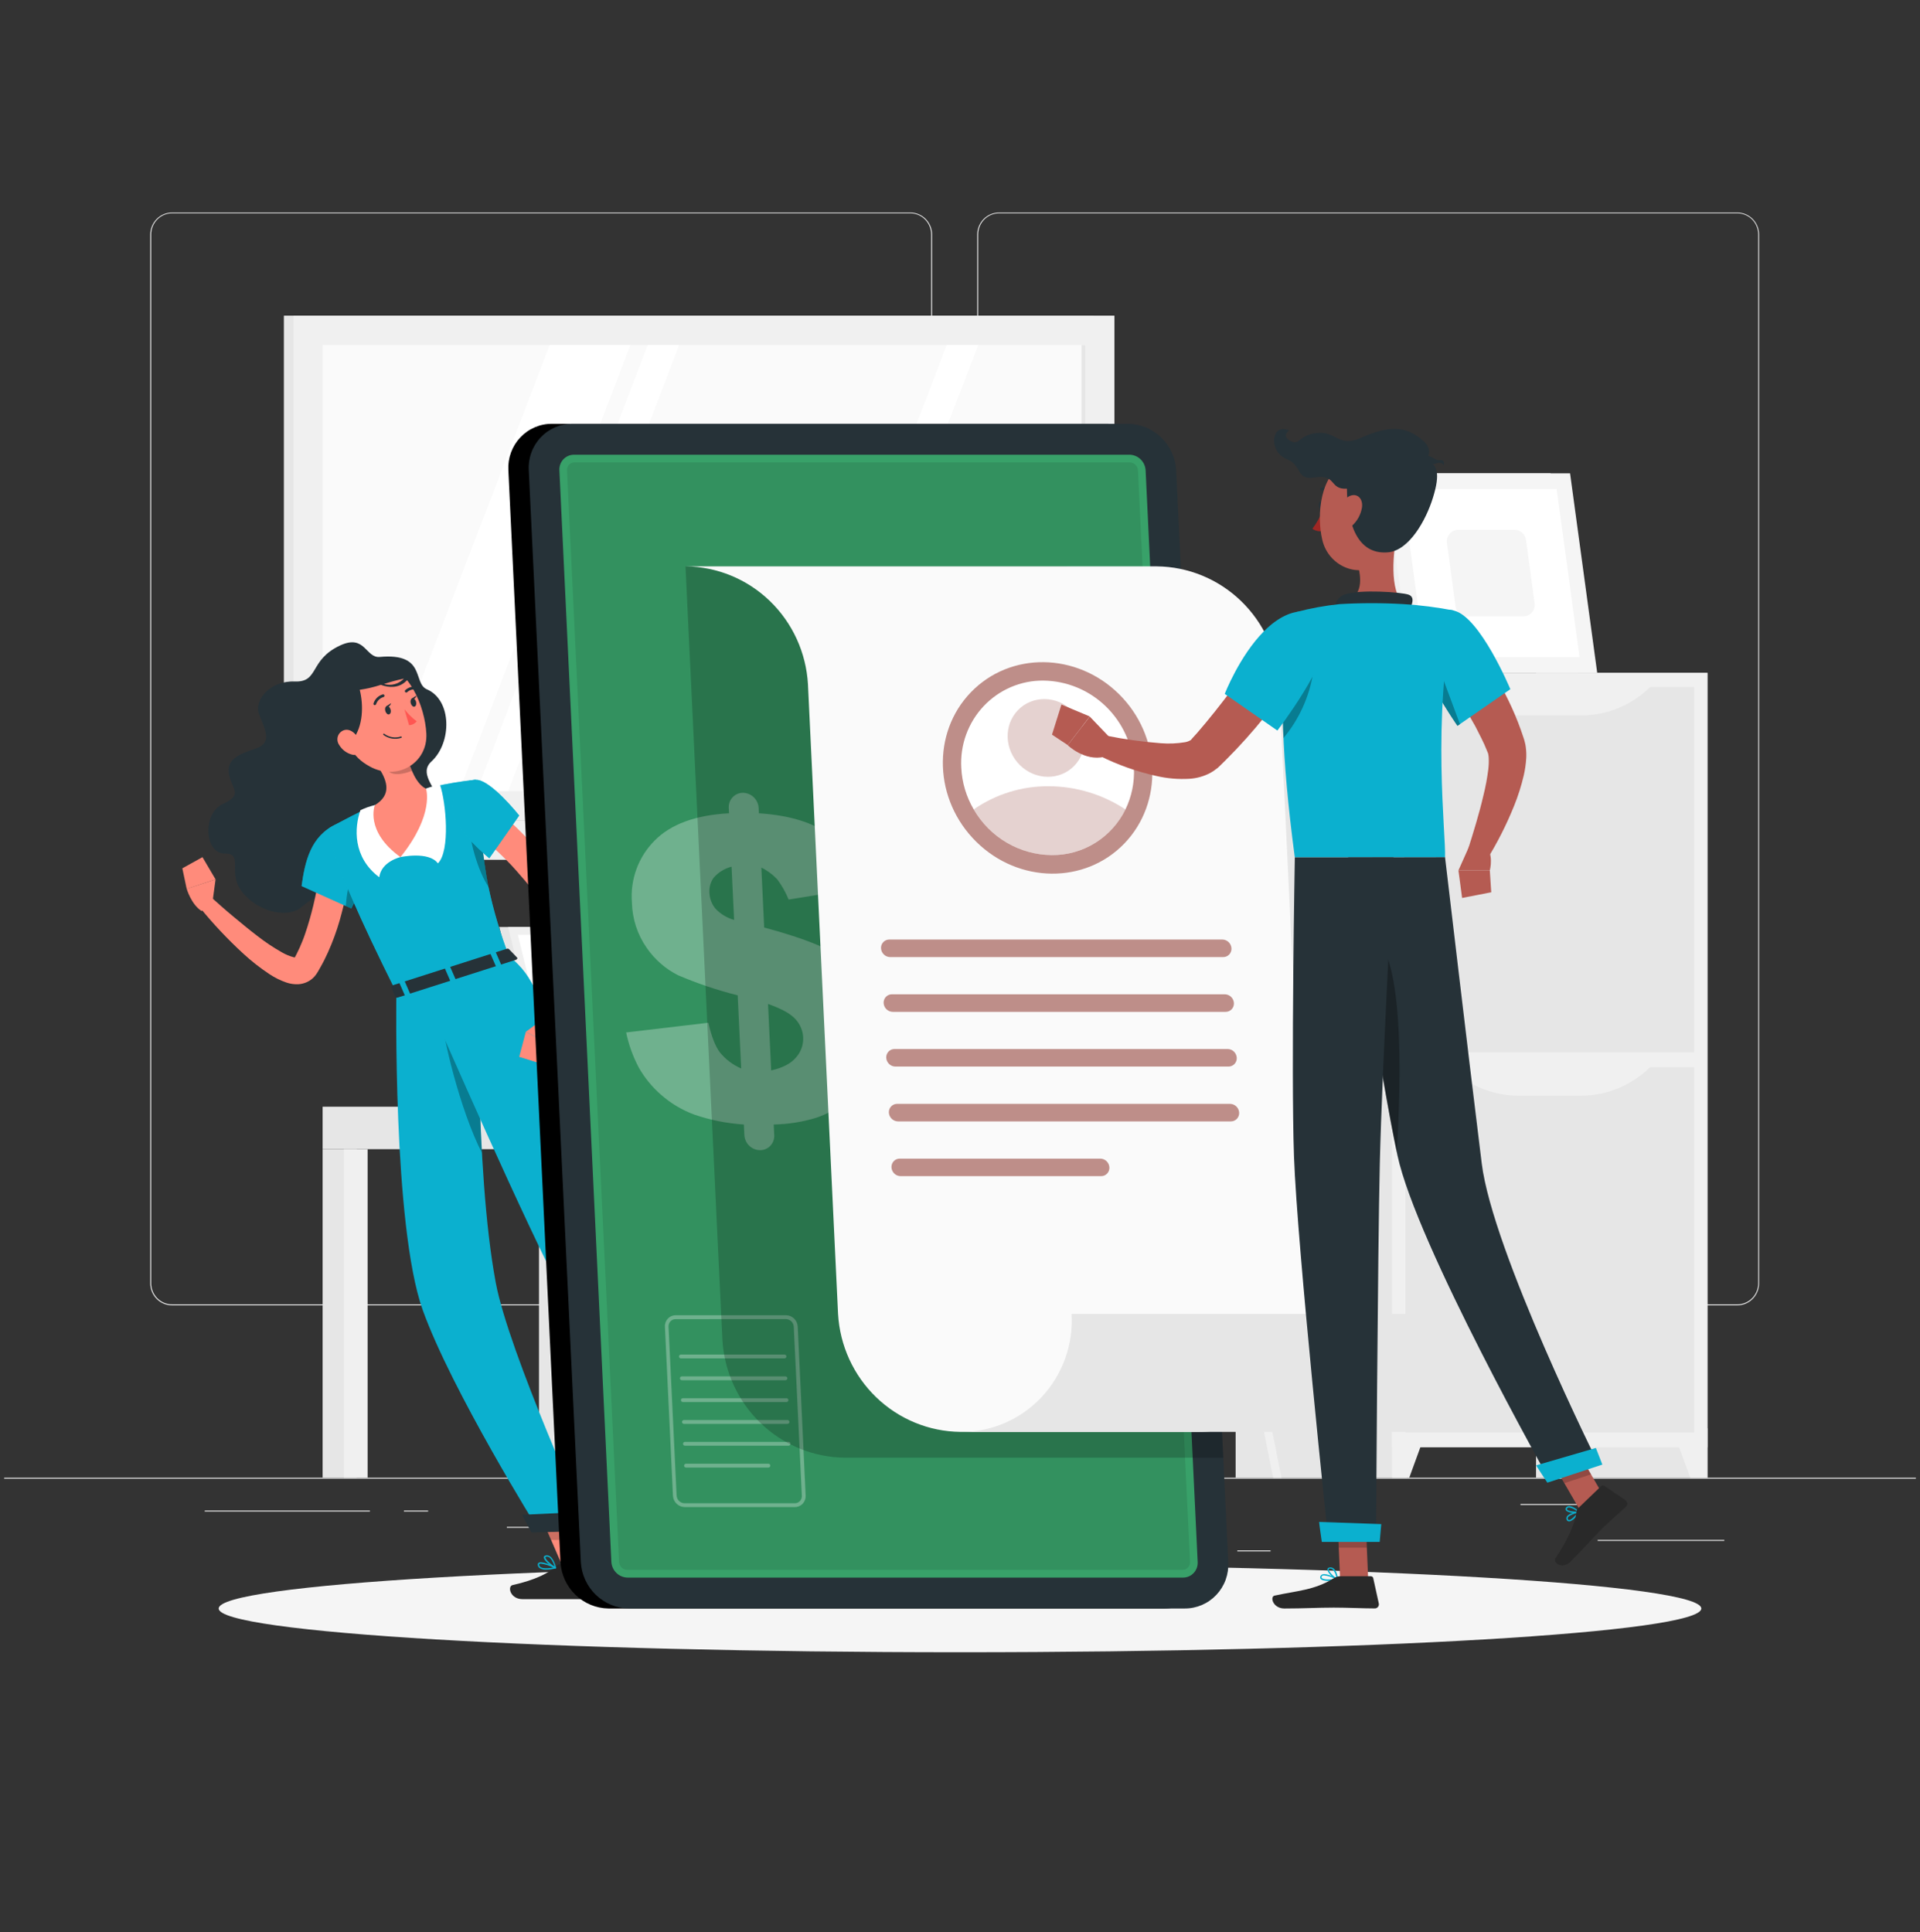 <svg width="308" height="310" viewBox="0 0 308 310" fill="none" xmlns="http://www.w3.org/2000/svg">
<rect x="0" y="0" width="308" height="310" fill="#333333" stroke="none"/>
<g clip-path="url(#clip0_1509_5462)">
<path d="M307.335 237.088H0.668V237.243H307.335V237.088Z" fill="#EBEBEB"/>
<path d="M276.607 247.063H256.293V247.218H276.607V247.063Z" fill="#EBEBEB"/>
<path d="M203.818 248.75H198.488V248.905H203.818V248.75Z" fill="#EBEBEB"/>
<path d="M255.68 241.31H243.91V241.465H255.68V241.31Z" fill="#EBEBEB"/>
<path d="M59.334 242.352H32.844V242.507H59.334V242.352Z" fill="#EBEBEB"/>
<path d="M68.679 242.352H64.797V242.507H68.679V242.352Z" fill="#EBEBEB"/>
<path d="M138.762 244.968H81.305V245.123H138.762V244.968Z" fill="#EBEBEB"/>
<path d="M146.026 209.436H27.598C26.67 209.434 25.781 209.06 25.125 208.397C24.47 207.733 24.102 206.833 24.102 205.895V37.609C24.11 36.676 24.481 35.785 25.136 35.128C25.791 34.471 26.675 34.101 27.598 34.1H146.026C146.955 34.1 147.846 34.473 148.503 35.136C149.159 35.8 149.528 36.701 149.528 37.64V205.895C149.528 206.834 149.159 207.735 148.503 208.399C147.846 209.063 146.955 209.436 146.026 209.436ZM27.598 34.224C26.71 34.225 25.86 34.583 25.234 35.217C24.607 35.852 24.255 36.712 24.255 37.609V205.895C24.255 206.792 24.607 207.652 25.234 208.287C25.86 208.922 26.71 209.279 27.598 209.281H146.026C146.914 209.279 147.765 208.922 148.392 208.287C149.02 207.653 149.373 206.793 149.375 205.895V37.609C149.373 36.712 149.02 35.851 148.392 35.217C147.765 34.582 146.914 34.225 146.026 34.224H27.598Z" fill="#EBEBEB"/>
<path d="M278.699 209.436H160.264C159.336 209.434 158.446 209.06 157.789 208.397C157.133 207.733 156.763 206.834 156.762 205.895V37.609C156.771 36.676 157.144 35.784 157.8 35.127C158.456 34.47 159.341 34.101 160.264 34.1H278.699C279.62 34.103 280.503 34.473 281.156 35.13C281.809 35.787 282.18 36.677 282.188 37.609V205.895C282.188 206.832 281.821 207.731 281.167 208.394C280.513 209.058 279.625 209.432 278.699 209.436ZM160.264 34.224C159.376 34.225 158.525 34.582 157.898 35.217C157.27 35.851 156.917 36.712 156.915 37.609V205.895C156.917 206.793 157.27 207.653 157.898 208.287C158.525 208.922 159.376 209.279 160.264 209.281H278.699C279.586 209.279 280.437 208.922 281.065 208.287C281.692 207.653 282.046 206.793 282.047 205.895V37.609C282.046 36.712 281.692 35.851 281.065 35.217C280.437 34.582 279.586 34.225 278.699 34.224H160.264Z" fill="#EBEBEB"/>
<path d="M229.539 80.606H220.848V107.954H229.539V80.606Z" fill="#E6E6E6"/>
<path d="M253.096 107.954H224.257L219.902 75.943H248.741L253.096 107.954Z" fill="#F0F0F0"/>
<path d="M256.22 107.954H226.437L222.082 75.943H251.865L256.22 107.954Z" fill="#F5F5F5"/>
<path d="M228.59 105.431L224.922 78.467H249.713L253.387 105.431H228.59Z" fill="white"/>
<path d="M233.488 97.266L232.108 87.147C232.067 86.88 232.084 86.607 232.158 86.348C232.232 86.088 232.361 85.848 232.536 85.644C232.711 85.439 232.928 85.276 233.172 85.165C233.416 85.055 233.68 84.999 233.948 85.002H242.958C243.409 84.999 243.845 85.163 244.185 85.463C244.524 85.764 244.742 86.18 244.798 86.633L246.171 96.757C246.211 97.024 246.194 97.296 246.119 97.555C246.045 97.814 245.916 98.053 245.741 98.257C245.566 98.46 245.349 98.623 245.106 98.733C244.862 98.844 244.598 98.899 244.331 98.896H235.334C234.882 98.901 234.444 98.738 234.103 98.437C233.762 98.136 233.543 97.719 233.488 97.266Z" fill="#F5F5F5"/>
<path d="M175.437 50.642H45.539V131.645H175.437V50.642Z" fill="#E6E6E6"/>
<path d="M178.774 50.642H47.098V131.645H178.774V50.642Z" fill="#F0F0F0"/>
<path d="M175.437 131.65H45.539V137.919H175.437V131.65Z" fill="#E6E6E6"/>
<path d="M184.329 131.65H52.652V137.919H184.329V131.65Z" fill="#F0F0F0"/>
<path d="M174.102 126.926V55.365L51.772 55.365V126.926L174.102 126.926Z" fill="#FAFAFA"/>
<path d="M60.75 126.926L88.172 55.365H101.113L73.691 126.926H60.75Z" fill="white"/>
<path d="M76.477 126.926L103.899 55.365H108.94L81.518 126.926H76.477Z" fill="white"/>
<path d="M124.449 126.926L151.871 55.365H156.913L129.497 126.926H124.449Z" fill="white"/>
<path d="M174.094 126.926V55.365H173.499V126.926H174.094Z" fill="#E6E6E6"/>
<path d="M273.908 107.954H246.406V237.088H273.908V107.954Z" fill="#E6E6E6"/>
<path d="M271.143 237.087H273.909V229.133H268.242L271.143 237.087Z" fill="#F0F0F0"/>
<path d="M225.717 107.954H198.215V237.088H225.717V107.954Z" fill="#E6E6E6"/>
<path d="M273.907 107.954H223.301V232.208H273.907V107.954Z" fill="#F0F0F0"/>
<path d="M226.067 237.087H223.301V229.133H228.968L226.067 237.087Z" fill="#F0F0F0"/>
<path d="M271.762 110.229H225.449V168.844H271.762V110.229Z" fill="#E6E6E6"/>
<path d="M253.621 114.793H243.593C241.437 114.793 239.303 114.348 237.323 113.487C235.343 112.626 233.557 111.365 232.074 109.783H265.139C263.657 111.366 261.871 112.627 259.891 113.489C257.91 114.35 255.777 114.794 253.621 114.793Z" fill="#F0F0F0"/>
<path d="M271.762 171.219H225.449V229.834H271.762V171.219Z" fill="#E6E6E6"/>
<path d="M253.621 175.782H243.593C241.437 175.782 239.303 175.338 237.323 174.476C235.343 173.615 233.557 172.355 232.074 170.772H265.139C263.657 172.356 261.871 173.616 259.891 174.478C257.91 175.339 255.777 175.783 253.621 175.782Z" fill="#F0F0F0"/>
<path d="M80.094 148.731H125.861L132.497 176.055H86.724L80.094 148.731Z" fill="#E6E6E6"/>
<path d="M86.727 176.055L86.917 177.561H132.684L132.5 176.055H86.727Z" fill="#E6E6E6"/>
<path d="M81.504 148.731H127.271L133.907 176.055H88.134L81.504 148.731Z" fill="#F0F0F0"/>
<path d="M89.103 174.802L83.074 149.978H126.302L132.331 174.802H89.103Z" fill="white"/>
<path d="M100.066 176.055L100.25 177.561H150.648L150.464 176.055H100.066Z" fill="#F0F0F0"/>
<path d="M162.147 177.562H156.664V237.082H162.147V177.562Z" fill="#E6E6E6"/>
<path d="M163.883 177.562H160.074V237.082H163.883V177.562Z" fill="#F0F0F0"/>
<path d="M94.404 184.375H165.066V177.561H94.404V184.375Z" fill="#F0F0F0"/>
<path d="M91.944 184.375H86.461V237.081H91.944V184.375Z" fill="#E6E6E6"/>
<path d="M93.672 184.375H89.863V237.081H93.672V184.375Z" fill="#F0F0F0"/>
<path d="M57.237 184.375H51.754V237.081H57.237V184.375Z" fill="#E6E6E6"/>
<path d="M58.973 184.375H55.164V237.081H58.973V184.375Z" fill="#F0F0F0"/>
<path d="M127.444 184.375H121.961V237.081H127.444V184.375Z" fill="#E6E6E6"/>
<path d="M129.172 184.375H125.363V237.081H129.172V184.375Z" fill="#F0F0F0"/>
<path d="M94.399 177.562H51.754V184.375H94.399V177.562Z" fill="#E6E6E6"/>
<path d="M179.971 237.088H178.64L174.856 218.091L174.187 214.762L169.992 194.06H154.045L145.416 237.088H144.066L152.874 193.266C152.902 193.121 152.978 192.99 153.089 192.894C153.201 192.798 153.341 192.744 153.487 192.739H170.562C170.71 192.738 170.854 192.79 170.967 192.887C171.079 192.984 171.154 193.118 171.176 193.266L174.856 211.445L175.469 214.768L179.971 237.088Z" fill="#F0F0F0"/>
<path d="M205.577 237.088H204.24L195.592 194.06H179.645L175.468 214.768L174.855 218.091L171.034 237.088H169.703L174.187 214.768L174.849 211.451L178.529 193.272C178.558 193.127 178.634 192.997 178.745 192.901C178.857 192.806 178.996 192.751 179.142 192.745H196.162C196.309 192.749 196.449 192.804 196.56 192.9C196.672 192.996 196.748 193.127 196.776 193.272L205.577 237.088Z" fill="#F0F0F0"/>
<path d="M166.27 193.397H195.575C201.168 193.397 204.272 189.553 205.854 183.216L206.627 179.595C206.888 178.5 206.899 177.359 206.661 176.259C206.422 175.159 205.939 174.128 205.249 173.243C204.558 172.359 203.678 171.645 202.675 171.155C201.672 170.664 200.571 170.411 199.457 170.413H181.057C177.254 170.413 176.248 171.331 173.617 177.122C170.986 182.912 166.27 193.397 166.27 193.397Z" fill="#F0F0F0"/>
<path d="M182.246 193.396H151.015C150.626 193.396 150.254 193.24 149.979 192.962C149.704 192.684 149.549 192.307 149.549 191.914V191.778C149.549 191.245 149.653 190.718 149.855 190.226C150.056 189.734 150.352 189.287 150.724 188.911C151.097 188.534 151.539 188.236 152.025 188.032C152.512 187.828 153.034 187.723 153.56 187.723H182.246V193.402V193.396Z" fill="#F0F0F0"/>
<path d="M154.001 265.088C219.679 265.088 272.92 261.945 272.92 258.069C272.92 254.193 219.679 251.051 154.001 251.051C88.324 251.051 35.082 254.193 35.082 258.069C35.082 261.945 88.324 265.088 154.001 265.088Z" fill="#F5F5F5"/>
<path d="M125.192 238.235L121.267 240.789L114.152 232.425L118.078 229.871L125.192 238.235Z" fill="#FF8B7B"/>
<path opacity="0.2" d="M118.084 229.871L114.152 232.425L117.826 236.741L121.752 234.18L118.084 229.871Z" fill="black"/>
<path d="M95.194 251.875L90.68 252.322L85.988 241.472L90.502 241.025L95.194 251.875Z" fill="#FF8B7B"/>
<path opacity="0.2" d="M85.996 241.478L88.413 247.07H93.117L90.504 241.031L85.996 241.478Z" fill="black"/>
<path d="M60.918 105.4C58.648 105.605 58.587 101.711 54.6 103.54C49.534 105.871 51.245 109.486 47.289 109.337C43.333 109.188 40.684 112.307 41.567 114.632C42.45 116.957 43.818 119.158 41.021 120.094C38.224 121.03 36.323 121.855 36.728 124.198C37.133 126.542 39.114 127.484 35.777 128.979C32.441 130.473 32.778 136.933 36.047 136.939C39.316 136.946 36.182 140.163 39.114 143.437C42.045 146.711 46.504 147.157 48.363 145.545C50.221 143.933 52.294 142.6 55.79 145.08C59.286 147.56 65.205 148.18 64.935 144.249C64.665 140.318 61.255 137.739 64.469 135.693C67.683 133.647 71.829 132.637 70.528 128.656C69.701 126.176 67.198 124.019 69.216 122.165C72.497 119.152 72.516 112.332 68.492 110.602C66.156 109.604 68.406 104.718 60.918 105.4Z" fill="#263238"/>
<path d="M56.55 136.04C56.439 137.9 56.206 139.555 55.936 141.297C55.666 143.04 55.274 144.738 54.826 146.443C54.39 148.167 53.834 149.858 53.164 151.503C52.833 152.333 52.452 153.158 52.048 153.983C51.845 154.392 51.624 154.795 51.398 155.192C51.293 155.396 51.164 155.595 51.048 155.812L50.87 156.103C50.749 156.297 50.614 156.482 50.465 156.655C50.125 157.043 49.707 157.354 49.239 157.566C48.82 157.758 48.372 157.873 47.914 157.907C47.24 157.946 46.565 157.854 45.927 157.634C44.975 157.304 44.069 156.854 43.228 156.295C41.748 155.316 40.347 154.22 39.039 153.015C36.517 150.697 34.166 148.196 32.004 145.532L33.746 143.839C34.972 144.931 36.199 146.04 37.481 147.094C38.763 148.148 40.014 149.209 41.32 150.194C42.564 151.162 43.876 152.036 45.246 152.811C45.825 153.143 46.443 153.399 47.086 153.573C47.24 153.622 47.404 153.637 47.564 153.617H47.441C47.361 153.657 47.286 153.709 47.221 153.772L47.19 153.803L47.325 153.549C47.411 153.381 47.509 153.22 47.589 153.046C47.76 152.703 47.926 152.356 48.086 152.005C48.392 151.298 48.699 150.579 48.944 149.829C49.459 148.341 49.889 146.803 50.269 145.241C50.649 143.678 50.938 142.085 51.195 140.479C51.453 138.873 51.649 137.23 51.808 135.705L56.55 136.04Z" fill="#FF8B7B"/>
<path d="M60.112 136.623C59.867 138.124 58.634 140.963 57.659 143.071C56.935 144.596 56.346 145.743 56.346 145.743L55.487 145.359L48.379 142.16C48.919 138.285 49.796 134.1 54.022 132.196C56.659 131.018 60.547 133.92 60.112 136.623Z" fill="#0BB0CF"/>
<path opacity="0.6" d="M60.112 136.623C59.867 138.124 58.634 140.963 57.659 143.071C56.935 144.596 56.346 145.743 56.346 145.743L55.487 145.359L48.379 142.16C48.919 138.285 49.796 134.1 54.022 132.196C56.659 131.018 60.547 133.92 60.112 136.623Z" fill="#0BB0CF"/>
<path opacity="0.3" d="M57.64 143.071C56.916 144.597 56.327 145.744 56.327 145.744L55.469 145.359C55.585 143.828 55.886 141.416 56.695 140.331C57.201 141.165 57.523 142.1 57.64 143.071Z" fill="black"/>
<path d="M34.016 145.26L34.58 141.087L29.949 142.6C29.949 142.6 30.685 145.123 32.335 146.159L34.016 145.26Z" fill="#FF8B7B"/>
<path d="M32.482 137.522L29.25 139.314L29.949 142.625L34.58 141.087L32.482 137.522Z" fill="#FF8B7B"/>
<path d="M119.819 239.537L124.082 236.437C124.155 236.383 124.245 236.358 124.335 236.366C124.425 236.374 124.51 236.414 124.572 236.481L127.473 239.537C127.544 239.616 127.597 239.71 127.629 239.811C127.662 239.913 127.672 240.02 127.661 240.126C127.649 240.232 127.616 240.334 127.562 240.426C127.509 240.518 127.437 240.598 127.351 240.659C125.848 241.713 125.069 242.141 123.192 243.499C122.039 244.336 119.611 246.357 118.016 247.51C116.421 248.664 115.213 247.138 115.771 246.512C118.286 243.71 118.954 241.8 119.353 240.225C119.425 239.948 119.59 239.705 119.819 239.537Z" fill="#263238"/>
<path d="M90.085 250.914H95.605C95.705 250.916 95.801 250.95 95.879 251.012C95.958 251.073 96.014 251.159 96.041 251.255L97.267 255.682C97.297 255.787 97.302 255.897 97.282 256.004C97.262 256.111 97.218 256.211 97.152 256.298C97.086 256.384 97.001 256.454 96.904 256.501C96.807 256.548 96.701 256.571 96.593 256.569C94.642 256.569 93.716 256.569 91.281 256.569H83.835C81.811 256.569 81.382 254.498 82.222 254.312C85.976 253.475 88.141 252.315 89.3 251.212C89.515 251.015 89.796 250.909 90.085 250.914Z" fill="#292929"/>
<path d="M81.66 153.425L63.585 159.204C51.073 134.168 52.858 132.841 52.858 132.841C52.858 132.841 55.746 131.173 58.752 129.785C59.206 129.574 59.666 129.369 60.119 129.165C62.789 128.092 65.532 127.213 68.326 126.536C68.737 126.424 69.148 126.325 69.552 126.226C71.777 125.717 74.03 125.342 76.299 125.104C76.569 128.569 76.839 131.502 77.133 134.05C77.513 137.373 77.924 140.033 78.36 142.333C79.165 146.114 80.268 149.823 81.66 153.425Z" fill="#0BB0CF"/>
<path opacity="0.6" d="M81.66 153.425L63.585 159.204C51.073 134.168 52.858 132.841 52.858 132.841C52.858 132.841 55.746 131.173 58.752 129.785C59.206 129.574 59.666 129.369 60.119 129.165C62.789 128.092 65.532 127.213 68.326 126.536C68.737 126.424 69.148 126.325 69.552 126.226C71.777 125.717 74.03 125.342 76.299 125.104C76.569 128.569 76.839 131.502 77.133 134.05C77.513 137.373 77.924 140.033 78.36 142.333C79.165 146.114 80.268 149.823 81.66 153.425Z" fill="#0BB0CF"/>
<path opacity="0.3" d="M78.408 142.346C76.672 139.866 75.01 134.093 75.44 131.93L77.157 134.062C77.537 137.386 77.948 140.045 78.408 142.346Z" fill="black"/>
<path d="M64.227 137.516C64.227 137.516 68.784 136.518 70.249 138.52C72.261 136.518 71.55 128.693 70.581 125.903C69.812 126.035 69.058 126.243 68.33 126.523L65.11 131.558L64.227 137.516Z" fill="white"/>
<path d="M64.23 137.516C64.23 137.516 61.163 138.21 60.838 140.746C56.545 137.516 56.846 132.785 57.815 129.995C58.55 129.635 59.324 129.361 60.121 129.177L63.341 132.76L64.23 137.516Z" fill="white"/>
<path d="M65.276 121.266C65.889 123.547 66.821 125.804 68.342 126.548C68.342 126.548 69.759 130.653 64.239 137.516C58.462 133.356 60.13 129.177 60.13 129.177C62.853 127.522 62.086 125.339 60.927 123.43L62.528 120.832C62.687 120.582 62.915 120.384 63.184 120.262C63.453 120.14 63.751 120.099 64.041 120.145C64.332 120.191 64.604 120.322 64.823 120.521C65.042 120.719 65.199 120.978 65.276 121.266Z" fill="#FF8B7B"/>
<path opacity="0.2" d="M65.277 121.266C65.204 120.974 65.047 120.71 64.827 120.507C64.606 120.304 64.331 120.171 64.036 120.125C63.742 120.078 63.44 120.121 63.169 120.247C62.897 120.372 62.669 120.576 62.511 120.832L61.996 121.663C62.039 122.215 62.064 122.667 62.057 122.903C62.008 124.515 64.247 124.441 66.069 123.666C65.744 122.888 65.479 122.085 65.277 121.266Z" fill="black"/>
<path d="M54.184 115.035C55.778 119.43 56.355 121.328 59.274 122.952C63.66 125.401 68.652 122.462 68.394 117.67C68.161 113.361 65.598 106.888 60.734 106.41C59.662 106.301 58.58 106.47 57.591 106.901C56.601 107.333 55.737 108.013 55.081 108.877C54.425 109.741 53.998 110.76 53.841 111.838C53.684 112.916 53.802 114.016 54.184 115.035Z" fill="#FF8B7B"/>
<path d="M65.462 108.426C63.965 106.969 62.395 105.276 59.389 105.605C56.065 105.971 54.753 108.004 54.753 108.004L51.895 114.322C51.895 114.322 53.667 122.456 56.593 118.662C58.279 116.467 58.322 113.15 57.709 110.67C58.858 110.506 59.991 110.241 61.094 109.877C62.444 110.385 63.959 110.385 65.081 109.343C65.326 109.114 65.504 108.934 65.633 108.792L65.737 108.674C66.069 108.246 65.793 108.289 65.462 108.426ZM61.597 109.74C62.645 109.398 63.71 109.11 64.787 108.878C64.386 109.307 63.876 109.614 63.313 109.766C62.75 109.918 62.156 109.909 61.597 109.74Z" fill="#263238"/>
<path d="M54.402 119.505C54.863 120.286 55.61 120.85 56.481 121.074C57.635 121.365 58.18 120.317 57.831 119.214C57.518 118.24 56.543 116.914 55.377 117.1C55.126 117.146 54.889 117.256 54.69 117.419C54.491 117.582 54.336 117.793 54.239 118.033C54.142 118.272 54.106 118.533 54.135 118.79C54.163 119.047 54.255 119.293 54.402 119.505Z" fill="#FF8B7B"/>
<path d="M63.584 159.21C63.584 159.21 62.97 196.652 67.809 210.18C72.471 223.15 86.375 245.446 86.375 245.446L94.434 245.241C94.434 245.241 81.628 217 79.537 205.84C76.053 187.321 76.819 155 76.819 155L63.584 159.21Z" fill="#0BB0CF"/>
<path opacity="0.3" d="M70.82 162.44L72.985 156.24L76.819 155C76.819 155 76.469 169.713 77.309 184.971C73.832 178.2 70.82 165.8 70.82 162.44Z" fill="black"/>
<path d="M85.24 245.868L95.195 245.613L94.618 242.52L83.75 243.04L85.24 245.868Z" fill="#263238"/>
<path d="M67.523 158C67.523 158 80.097 187.072 88.223 203.62C94.786 216.987 115.21 234.918 115.21 234.918L120.81 230.993C120.81 230.993 105.44 209.752 100.907 200.687C86.402 171.684 89.978 159.73 81.636 153.425L67.523 158Z" fill="#0BB0CF"/>
<path d="M115.539 236.79L122.114 232.06L120.624 229.158L113.398 234.682L115.539 236.79Z" fill="#263238"/>
<path d="M81.631 152.266L82.955 153.642C83.06 153.748 82.955 153.928 82.741 153.996L63.783 160.053C63.623 160.109 63.464 160.053 63.421 159.973L62.746 158.385C62.697 158.28 62.807 158.137 62.985 158.082L81.293 152.223C81.348 152.2 81.409 152.191 81.468 152.199C81.527 152.207 81.583 152.23 81.631 152.266Z" fill="#263238"/>
<path d="M79.788 155.124L80.279 154.969C80.377 154.969 80.438 154.857 80.408 154.802L79.518 152.749C79.492 152.716 79.456 152.692 79.414 152.682C79.373 152.672 79.33 152.676 79.291 152.694L78.801 152.855C78.703 152.886 78.641 152.96 78.672 153.022L79.567 155.068C79.586 155.13 79.684 155.155 79.788 155.124Z" fill="#0BB0CF"/>
<path d="M65.186 159.792L65.677 159.637C65.775 159.606 65.83 159.532 65.806 159.47L64.91 157.418C64.91 157.356 64.782 157.337 64.683 157.368L64.193 157.523C64.101 157.554 64.04 157.629 64.064 157.691L64.96 159.743C64.987 159.774 65.024 159.796 65.065 159.805C65.106 159.814 65.148 159.81 65.186 159.792Z" fill="#0BB0CF"/>
<path d="M72.484 157.48L72.974 157.325C73.072 157.294 73.134 157.219 73.103 157.157L72.208 155.105C72.208 155.049 72.085 155.024 71.987 155.055L71.496 155.21C71.398 155.21 71.337 155.316 71.367 155.378L72.257 157.43C72.287 157.48 72.385 157.48 72.484 157.48Z" fill="#0BB0CF"/>
<path d="M61.811 114.08C61.922 114.445 62.197 114.7 62.424 114.613C62.651 114.526 62.762 114.185 62.651 113.825C62.541 113.466 62.271 113.205 62.038 113.292C61.805 113.379 61.707 113.701 61.811 114.08Z" fill="#263238"/>
<path d="M65.891 112.84C66.001 113.205 66.278 113.46 66.504 113.373C66.731 113.286 66.842 112.951 66.737 112.585C66.633 112.22 66.351 111.965 66.124 112.052C65.897 112.139 65.787 112.474 65.891 112.84Z" fill="#263238"/>
<path d="M66.027 112.102L66.819 111.588C66.819 111.588 66.579 112.406 66.027 112.102Z" fill="#263238"/>
<path d="M64.871 113.788C65.44 114.522 66.104 115.174 66.846 115.729C66.698 115.916 66.512 116.068 66.3 116.175C66.088 116.282 65.856 116.341 65.619 116.349L64.871 113.788Z" fill="#FF5652"/>
<path d="M64.408 118.358C64.425 118.344 64.437 118.325 64.444 118.305C64.45 118.284 64.451 118.261 64.444 118.24C64.436 118.212 64.417 118.188 64.392 118.173C64.367 118.158 64.338 118.153 64.309 118.159C63.864 118.306 63.39 118.344 62.928 118.27C62.465 118.196 62.026 118.011 61.648 117.732C61.636 117.722 61.623 117.714 61.609 117.71C61.595 117.705 61.58 117.703 61.565 117.704C61.551 117.706 61.536 117.71 61.523 117.716C61.51 117.723 61.498 117.733 61.488 117.744C61.478 117.755 61.471 117.769 61.467 117.783C61.462 117.797 61.46 117.812 61.461 117.827C61.462 117.842 61.467 117.857 61.473 117.87C61.48 117.884 61.489 117.895 61.5 117.905C61.907 118.209 62.38 118.41 62.879 118.492C63.378 118.574 63.89 118.535 64.371 118.376L64.408 118.358Z" fill="#263238"/>
<path d="M60.271 113.069C60.3 113.042 60.321 113.008 60.333 112.97C60.424 112.705 60.575 112.466 60.774 112.271C60.973 112.076 61.215 111.931 61.48 111.848C61.51 111.844 61.54 111.834 61.567 111.819C61.594 111.803 61.617 111.782 61.635 111.757C61.654 111.731 61.666 111.702 61.673 111.672C61.679 111.641 61.679 111.609 61.672 111.579C61.666 111.548 61.653 111.519 61.635 111.494C61.617 111.469 61.593 111.448 61.566 111.432C61.54 111.416 61.51 111.407 61.479 111.403C61.448 111.4 61.417 111.404 61.388 111.414C61.047 111.512 60.735 111.694 60.479 111.942C60.224 112.191 60.032 112.499 59.922 112.84C59.911 112.867 59.906 112.897 59.906 112.926C59.907 112.956 59.913 112.985 59.925 113.013C59.938 113.04 59.955 113.064 59.976 113.085C59.998 113.105 60.023 113.121 60.05 113.131C60.09 113.139 60.13 113.138 60.168 113.127C60.207 113.116 60.242 113.096 60.271 113.069Z" fill="#263238"/>
<path d="M67.135 110.502C67.133 110.488 67.133 110.473 67.135 110.459C67.143 110.401 67.129 110.342 67.096 110.294C67.063 110.246 67.014 110.212 66.957 110.198C66.614 110.125 66.258 110.134 65.919 110.227C65.579 110.32 65.267 110.493 65.007 110.732C64.966 110.774 64.944 110.832 64.945 110.891C64.947 110.95 64.971 111.007 65.013 111.048C65.055 111.089 65.112 111.111 65.171 111.11C65.23 111.109 65.285 111.084 65.326 111.042C65.534 110.856 65.782 110.722 66.051 110.652C66.32 110.582 66.601 110.577 66.872 110.639C66.924 110.652 66.98 110.645 67.028 110.62C67.077 110.595 67.115 110.553 67.135 110.502Z" fill="#263238"/>
<path d="M79.071 129.493C79.8 130.045 80.414 130.56 81.052 131.118C81.69 131.676 82.278 132.234 82.892 132.816C84.088 133.982 85.241 135.197 86.332 136.474C87.436 137.759 88.461 139.111 89.399 140.523C89.644 140.87 89.859 141.248 90.086 141.608C90.313 141.968 90.54 142.333 90.742 142.718C90.945 143.102 91.159 143.443 91.356 143.871L91.681 144.559L91.945 145.254C92.51 147.014 92.775 148.859 92.73 150.71C92.692 152.429 92.51 154.143 92.184 155.831C91.865 157.486 91.448 159.104 90.957 160.692C90.462 162.282 89.885 163.844 89.228 165.373L87.007 164.542C87.388 163.054 87.749 161.491 88.019 159.948C88.319 158.419 88.538 156.875 88.675 155.322C88.823 153.819 88.858 152.306 88.78 150.796C88.736 150.081 88.65 149.369 88.522 148.664C88.388 148.013 88.201 147.374 87.964 146.754L87.774 146.326L87.565 145.936C87.4 145.65 87.173 145.316 86.952 144.999C86.731 144.683 86.547 144.379 86.339 144.063C86.13 143.747 85.915 143.443 85.682 143.146C84.787 141.906 83.775 140.777 82.769 139.63C81.763 138.483 80.659 137.404 79.537 136.35C78.985 135.817 78.414 135.296 77.844 134.788C77.274 134.28 76.66 133.771 76.133 133.337L79.071 129.493Z" fill="#FF8B7B"/>
<path d="M87.713 163.06L84.352 165.54L88.645 167.834C88.645 167.834 89.927 165.54 89.516 163.624L87.713 163.06Z" fill="#FF8B7B"/>
<path d="M83.289 169.564L86.803 170.662L88.674 167.847L84.35 165.553L83.289 169.564Z" fill="#FF8B7B"/>
<path d="M76.323 125.116C78.672 125.01 83.29 130.844 83.29 130.844L78.494 137.702C78.494 137.702 73.109 133.362 72.692 130.342C72.343 127.769 73.33 125.24 76.323 125.116Z" fill="#0BB0CF"/>
<path opacity="0.6" d="M76.323 125.116C78.672 125.01 83.29 130.844 83.29 130.844L78.494 137.702C78.494 137.702 73.109 133.362 72.692 130.342C72.343 127.769 73.33 125.24 76.323 125.116Z" fill="#0BB0CF"/>
<path d="M118.207 241.477H118.134C118.026 241.464 117.924 241.422 117.838 241.355C117.752 241.289 117.684 241.2 117.643 241.099C117.611 241.04 117.594 240.974 117.594 240.907C117.594 240.84 117.611 240.774 117.643 240.715C117.943 240.194 119.63 240.095 119.82 240.095C119.842 240.094 119.863 240.1 119.881 240.111C119.899 240.122 119.914 240.138 119.924 240.157C119.937 240.175 119.943 240.197 119.943 240.219C119.943 240.241 119.937 240.262 119.924 240.281C119.514 240.74 118.784 241.477 118.207 241.477ZM119.556 240.343C118.882 240.392 117.986 240.554 117.833 240.826C117.816 240.851 117.808 240.88 117.808 240.91C117.808 240.94 117.816 240.969 117.833 240.994C117.859 241.062 117.902 241.121 117.958 241.167C118.014 241.213 118.081 241.243 118.152 241.254C118.477 241.291 118.992 240.95 119.556 240.343Z" fill="#3182CE"/>
<path d="M119.706 240.33C119.142 240.33 118.032 240.014 117.823 239.555C117.79 239.474 117.784 239.384 117.806 239.299C117.828 239.214 117.877 239.138 117.946 239.084C118.01 239.026 118.084 238.983 118.166 238.956C118.247 238.929 118.333 238.92 118.418 238.929C119.087 239.003 119.878 240.101 119.909 240.169C119.919 240.186 119.924 240.205 119.924 240.225C119.924 240.245 119.919 240.264 119.909 240.281C119.9 240.297 119.888 240.311 119.873 240.322C119.858 240.333 119.841 240.34 119.823 240.343L119.706 240.33ZM118.345 239.152C118.253 239.152 118.165 239.187 118.099 239.251C117.995 239.344 118.007 239.419 118.026 239.468C118.161 239.766 119.031 240.088 119.602 240.088C119.32 239.735 118.792 239.177 118.375 239.134L118.345 239.152Z" fill="#3182CE"/>
<path d="M87.629 251.838C87.251 251.865 86.874 251.775 86.549 251.578C86.465 251.515 86.396 251.434 86.347 251.34C86.298 251.247 86.271 251.144 86.267 251.038C86.262 250.979 86.272 250.92 86.297 250.867C86.322 250.814 86.36 250.768 86.408 250.734C86.911 250.393 88.794 251.255 89.168 251.435C89.189 251.444 89.206 251.46 89.217 251.48C89.228 251.5 89.233 251.524 89.229 251.547C89.227 251.57 89.218 251.592 89.202 251.61C89.187 251.628 89.166 251.641 89.143 251.646C88.646 251.761 88.138 251.825 87.629 251.838ZM86.751 250.871C86.675 250.867 86.598 250.884 86.531 250.92C86.515 250.932 86.502 250.949 86.495 250.967C86.487 250.986 86.485 251.006 86.488 251.026C86.49 251.099 86.509 251.17 86.543 251.235C86.577 251.299 86.625 251.355 86.684 251.398C87.009 251.646 87.776 251.683 88.763 251.497C88.129 251.183 87.45 250.972 86.751 250.871Z" fill="#0BB0CF"/>
<path d="M89.117 251.646H89.08C88.466 251.385 87.191 250.362 87.24 249.835C87.24 249.724 87.332 249.575 87.614 249.544C88.718 249.407 89.184 251.404 89.202 251.515C89.206 251.536 89.205 251.557 89.199 251.576C89.192 251.596 89.181 251.613 89.165 251.627C89.151 251.638 89.134 251.644 89.117 251.646ZM87.761 249.755H87.687C87.571 249.755 87.51 249.804 87.497 249.86C87.46 250.164 88.331 250.976 88.969 251.329C88.804 250.84 88.405 249.755 87.761 249.755Z" fill="#0BB0CF"/>
<path d="M61.945 113.33L62.736 112.815C62.736 112.815 62.497 113.634 61.945 113.33Z" fill="#263238"/>
<path d="M177.696 67.995H88.56C87.608 67.989 86.664 68.179 85.788 68.556C84.911 68.932 84.12 69.486 83.463 70.183C82.806 70.88 82.298 71.705 81.969 72.609C81.639 73.512 81.497 74.474 81.55 75.435L89.909 250.629C90.029 252.624 90.89 254.501 92.322 255.881C93.753 257.261 95.647 258.043 97.625 258.069H186.761C187.713 258.075 188.656 257.885 189.533 257.508C190.409 257.132 191.2 256.578 191.856 255.881C192.512 255.184 193.02 254.358 193.349 253.455C193.677 252.551 193.819 251.59 193.765 250.629L185.412 75.435C185.293 73.439 184.431 71.563 183 70.183C181.568 68.803 179.674 68.021 177.696 67.995Z" fill="black"/>
<path d="M180.988 67.995H91.828C90.876 67.989 89.933 68.179 89.056 68.556C88.18 68.932 87.389 69.486 86.733 70.183C86.076 70.88 85.568 71.706 85.24 72.609C84.912 73.513 84.77 74.474 84.824 75.435L93.177 250.629C93.296 252.624 94.158 254.501 95.589 255.881C97.02 257.261 98.915 258.043 100.893 258.069H190.029C190.981 258.075 191.924 257.885 192.8 257.508C193.677 257.132 194.467 256.578 195.124 255.881C195.78 255.184 196.288 254.358 196.617 253.455C196.945 252.551 197.087 251.59 197.033 250.629L188.679 75.435C188.561 73.444 187.702 71.571 186.276 70.191C184.85 68.812 182.962 68.028 180.988 67.995Z" fill="#263238"/>
<path d="M100.644 253.108C99.988 253.092 99.361 252.828 98.886 252.37C98.411 251.911 98.121 251.291 98.074 250.628L89.733 75.435C89.718 75.115 89.767 74.796 89.878 74.496C89.989 74.196 90.159 73.922 90.377 73.69C90.595 73.458 90.858 73.274 91.149 73.147C91.44 73.021 91.753 72.956 92.07 72.955H181.206C181.863 72.969 182.492 73.231 182.967 73.69C183.443 74.149 183.731 74.772 183.775 75.435L192.129 250.628C192.144 250.948 192.095 251.267 191.985 251.566C191.874 251.866 191.705 252.14 191.487 252.371C191.27 252.603 191.008 252.788 190.717 252.914C190.427 253.041 190.115 253.107 189.798 253.108H100.644Z" fill="#38A169"/>
<path opacity="0.1" d="M100.599 251.869C100.272 251.858 99.959 251.725 99.722 251.497C99.484 251.268 99.338 250.959 99.311 250.629L90.958 75.435C90.952 75.276 90.978 75.117 91.034 74.968C91.089 74.819 91.174 74.683 91.283 74.568C91.391 74.452 91.521 74.36 91.666 74.296C91.81 74.232 91.966 74.198 92.123 74.195H181.259C181.587 74.205 181.9 74.337 182.138 74.566C182.376 74.795 182.521 75.104 182.547 75.435L190.901 250.629C190.906 250.788 190.88 250.947 190.825 251.096C190.769 251.245 190.684 251.381 190.576 251.496C190.467 251.612 190.337 251.704 190.193 251.768C190.048 251.832 189.893 251.866 189.735 251.869H100.599Z" fill="black"/>
<g opacity="0.3">
<path d="M127.499 241.8H109.841C109.356 241.794 108.892 241.603 108.541 241.265C108.191 240.926 107.98 240.466 107.952 239.977L106.664 212.877C106.648 212.637 106.681 212.397 106.761 212.171C106.841 211.945 106.967 211.738 107.13 211.563C107.293 211.389 107.49 211.25 107.708 211.156C107.927 211.062 108.162 211.014 108.4 211.017H126.088C126.572 211.021 127.036 211.211 127.386 211.548C127.735 211.886 127.945 212.345 127.971 212.833L129.241 239.94C129.256 240.18 129.222 240.42 129.141 240.646C129.06 240.872 128.934 241.079 128.771 241.253C128.607 241.428 128.41 241.566 128.191 241.66C127.972 241.754 127.737 241.802 127.499 241.8ZM108.375 211.649C108.222 211.648 108.071 211.679 107.929 211.738C107.788 211.798 107.66 211.886 107.553 211.996C107.449 212.11 107.368 212.244 107.316 212.39C107.263 212.536 107.24 212.691 107.247 212.846L108.541 239.94C108.558 240.271 108.699 240.584 108.936 240.815C109.173 241.045 109.488 241.175 109.817 241.18H127.499C127.653 241.181 127.805 241.15 127.947 241.089C128.088 241.028 128.216 240.939 128.322 240.826C128.427 240.713 128.509 240.58 128.562 240.434C128.614 240.287 128.637 240.132 128.628 239.977L127.333 212.877C127.318 212.545 127.178 212.233 126.942 212.002C126.706 211.772 126.392 211.641 126.064 211.637L108.375 211.649Z" fill="#FAFAFA"/>
<path d="M125.831 217.942H109.229C109.147 217.942 109.069 217.91 109.012 217.851C108.954 217.793 108.922 217.714 108.922 217.632C108.922 217.55 108.954 217.471 109.012 217.413C109.069 217.355 109.147 217.322 109.229 217.322H125.85C125.931 217.322 126.009 217.355 126.067 217.413C126.124 217.471 126.157 217.55 126.157 217.632C126.157 217.714 126.124 217.793 126.067 217.851C126.009 217.91 125.931 217.942 125.85 217.942H125.831Z" fill="#FAFAFA"/>
<path d="M126.004 221.445H109.377C109.296 221.444 109.219 221.41 109.162 221.353C109.105 221.295 109.072 221.217 109.07 221.135C109.07 221.053 109.103 220.974 109.16 220.916C109.218 220.858 109.296 220.825 109.377 220.825H126.004C126.086 220.825 126.164 220.858 126.221 220.916C126.279 220.974 126.311 221.053 126.311 221.135C126.31 221.217 126.277 221.295 126.22 221.353C126.162 221.41 126.085 221.444 126.004 221.445Z" fill="#FAFAFA"/>
<path d="M126.169 224.948H109.541C109.46 224.947 109.383 224.913 109.326 224.856C109.269 224.798 109.236 224.72 109.234 224.638C109.234 224.556 109.267 224.477 109.324 224.419C109.382 224.361 109.46 224.328 109.541 224.328H126.169C126.25 224.328 126.328 224.361 126.385 224.419C126.443 224.477 126.475 224.556 126.475 224.638C126.475 224.72 126.443 224.799 126.385 224.857C126.328 224.915 126.25 224.948 126.169 224.948Z" fill="#FAFAFA"/>
<path d="M126.334 228.451H109.713C109.632 228.451 109.554 228.418 109.496 228.36C109.439 228.302 109.406 228.223 109.406 228.141C109.406 228.059 109.439 227.98 109.496 227.922C109.554 227.864 109.632 227.831 109.713 227.831H126.334C126.416 227.831 126.494 227.864 126.551 227.922C126.609 227.98 126.641 228.059 126.641 228.141C126.641 228.223 126.609 228.302 126.551 228.36C126.494 228.418 126.416 228.451 126.334 228.451Z" fill="#FAFAFA"/>
<path d="M126.498 231.954H109.877C109.796 231.954 109.718 231.921 109.66 231.863C109.603 231.805 109.57 231.726 109.57 231.644C109.57 231.562 109.603 231.483 109.66 231.425C109.718 231.367 109.796 231.334 109.877 231.334H126.498C126.58 231.334 126.658 231.367 126.715 231.425C126.773 231.483 126.805 231.562 126.805 231.644C126.805 231.726 126.773 231.805 126.715 231.863C126.658 231.921 126.58 231.954 126.498 231.954Z" fill="#FAFAFA"/>
<path d="M123.262 235.457H110.045C109.964 235.457 109.886 235.424 109.828 235.366C109.771 235.308 109.738 235.229 109.738 235.147C109.738 235.065 109.771 234.986 109.828 234.928C109.886 234.87 109.964 234.837 110.045 234.837H123.262C123.344 234.837 123.422 234.87 123.479 234.928C123.537 234.986 123.569 235.065 123.569 235.147C123.567 235.229 123.535 235.307 123.477 235.364C123.42 235.422 123.343 235.455 123.262 235.457Z" fill="#FAFAFA"/>
</g>
<g opacity="0.3">
<path d="M138.634 142.371L126.508 144.33C126.04 143.163 125.421 142.065 124.668 141.063C123.942 140.292 123.084 139.662 122.135 139.203L122.589 148.813C129.331 150.606 133.868 152.499 136.199 154.492C137.685 155.743 138.89 157.3 139.736 159.058C140.582 160.816 141.049 162.736 141.105 164.691C141.268 166.978 140.852 169.269 139.897 171.35C138.989 173.29 137.682 175.013 136.064 176.403C134.556 177.708 132.813 178.706 130.93 179.341C128.72 180.013 126.43 180.376 124.122 180.42L124.202 182.113C124.22 182.426 124.175 182.74 124.068 183.035C123.962 183.329 123.796 183.599 123.582 183.826C123.368 184.054 123.11 184.234 122.825 184.356C122.539 184.479 122.231 184.54 121.92 184.537C121.275 184.53 120.657 184.276 120.19 183.826C119.723 183.376 119.443 182.764 119.406 182.113L119.326 180.42C116.634 180.245 113.976 179.716 111.42 178.845C109.462 178.13 107.651 177.056 106.078 175.677C104.642 174.438 103.427 172.96 102.484 171.306C101.538 169.528 100.851 167.622 100.441 165.646L113.634 164.089C114.133 166.276 114.746 167.857 115.474 168.832C116.389 169.966 117.564 170.855 118.897 171.424L118.338 159.694C115.071 158.871 111.872 157.793 108.77 156.47C106.764 155.458 105.039 153.955 103.753 152.099C102.251 149.952 101.419 147.399 101.368 144.77C101.225 142.956 101.475 141.132 102.1 139.426C102.725 137.719 103.71 136.17 104.986 134.887C107.587 132.238 111.573 130.771 116.946 130.485L116.903 129.624C116.885 129.31 116.93 128.996 117.037 128.702C117.143 128.407 117.309 128.137 117.523 127.91C117.737 127.683 117.995 127.502 118.281 127.38C118.567 127.258 118.874 127.196 119.185 127.199C119.83 127.206 120.448 127.46 120.915 127.91C121.382 128.36 121.662 128.973 121.7 129.624L121.742 130.485C126.649 130.795 130.454 131.969 133.157 134.007C135.875 136.079 137.808 139.031 138.634 142.371ZM117.351 139.054C116.257 139.337 115.27 139.939 114.511 140.784C113.995 141.484 113.745 142.349 113.806 143.22C113.838 144.155 114.175 145.053 114.763 145.775C115.582 146.643 116.618 147.271 117.762 147.591L117.351 139.054ZM123.711 171.74C125.551 171.327 126.88 170.632 127.698 169.657C128.091 169.218 128.393 168.705 128.589 168.148C128.785 167.59 128.87 166.999 128.839 166.408C128.776 165.332 128.342 164.311 127.612 163.525C126.839 162.651 125.367 161.833 123.208 161.082L123.711 171.74Z" fill="#FAFAFA"/>
</g>
<path opacity="0.2" d="M170.685 90.867H109.965L115.884 214.935C116.172 220.018 118.36 224.8 122.003 228.315C125.646 231.83 130.474 233.816 135.51 233.87H196.23L190.318 109.802C190.032 104.717 187.844 99.932 184.199 96.417C180.554 92.901 175.723 90.917 170.685 90.867Z" fill="black"/>
<path d="M185.559 90.867H109.984C115.021 90.92 119.849 92.905 123.493 96.42C127.137 99.936 129.324 104.719 129.611 109.802L134.438 210.8C134.727 215.883 136.914 220.665 140.557 224.18C144.201 227.695 149.029 229.68 154.065 229.735H192.171C194.597 229.76 197.003 229.281 199.238 228.327C201.473 227.372 203.49 225.963 205.163 224.188C206.837 222.412 208.131 220.307 208.965 218.003C209.799 215.7 210.156 213.248 210.013 210.8L205.192 109.802C204.906 104.717 202.719 99.932 199.074 96.417C195.428 92.901 190.597 90.917 185.559 90.867Z" fill="#FAFAFA"/>
<path d="M171.902 210.8C172.046 213.247 171.69 215.698 170.857 218C170.024 220.302 168.732 222.407 167.06 224.182C165.389 225.958 163.374 227.368 161.14 228.323C158.907 229.278 156.503 229.758 154.078 229.735H229.647C232.072 229.758 234.476 229.278 236.71 228.323C238.943 227.368 240.959 225.959 242.631 224.183C244.303 222.407 245.596 220.303 246.43 218C247.263 215.698 247.62 213.247 247.477 210.8H171.902Z" fill="#E6E6E6"/>
<path d="M196.199 153.555H142.79C142.416 153.551 142.057 153.403 141.786 153.142C141.515 152.881 141.352 152.526 141.33 152.148C141.32 151.966 141.347 151.784 141.409 151.613C141.471 151.442 141.567 151.286 141.691 151.154C141.816 151.022 141.965 150.918 142.131 150.847C142.297 150.775 142.475 150.739 142.655 150.74H196.064C196.443 150.738 196.808 150.883 197.084 151.145C197.36 151.407 197.526 151.766 197.548 152.148C197.559 152.332 197.531 152.516 197.467 152.688C197.404 152.861 197.305 153.018 197.179 153.15C197.052 153.282 196.899 153.387 196.731 153.456C196.562 153.526 196.381 153.56 196.199 153.555Z" fill="#BE8E89"/>
<path d="M196.617 162.341H143.208C142.833 162.337 142.475 162.19 142.204 161.928C141.933 161.667 141.77 161.312 141.748 160.934C141.738 160.752 141.765 160.57 141.827 160.399C141.889 160.229 141.985 160.072 142.109 159.94C142.234 159.809 142.383 159.704 142.549 159.633C142.715 159.561 142.893 159.525 143.073 159.526H196.488C196.861 159.532 197.219 159.68 197.489 159.941C197.758 160.202 197.92 160.557 197.942 160.934C197.952 161.116 197.925 161.297 197.863 161.468C197.801 161.639 197.705 161.795 197.58 161.927C197.456 162.059 197.307 162.164 197.141 162.235C196.975 162.306 196.797 162.342 196.617 162.341Z" fill="#BE8E89"/>
<path d="M197.041 171.12H143.626C143.251 171.115 142.893 170.968 142.622 170.707C142.351 170.445 142.188 170.09 142.166 169.712C142.156 169.53 142.183 169.349 142.245 169.178C142.307 169.007 142.403 168.851 142.527 168.719C142.652 168.587 142.801 168.482 142.967 168.411C143.132 168.34 143.311 168.304 143.491 168.305H196.937C197.311 168.309 197.67 168.456 197.941 168.718C198.212 168.979 198.375 169.334 198.397 169.712C198.407 169.897 198.379 170.081 198.315 170.254C198.251 170.427 198.152 170.585 198.025 170.717C197.897 170.849 197.744 170.953 197.575 171.023C197.405 171.092 197.224 171.125 197.041 171.12Z" fill="#BE8E89"/>
<path d="M197.457 179.917H144.048C143.674 179.912 143.316 179.764 143.045 179.503C142.774 179.242 142.611 178.887 142.588 178.51C142.578 178.328 142.605 178.146 142.667 177.976C142.729 177.805 142.825 177.649 142.949 177.517C143.073 177.385 143.223 177.28 143.389 177.209C143.554 177.138 143.733 177.101 143.913 177.103H197.322C197.696 177.107 198.055 177.254 198.326 177.515C198.597 177.777 198.76 178.132 198.782 178.51C198.792 178.692 198.765 178.874 198.703 179.044C198.64 179.215 198.544 179.371 198.42 179.503C198.296 179.635 198.147 179.74 197.981 179.811C197.815 179.882 197.637 179.919 197.457 179.917Z" fill="#BE8E89"/>
<path d="M176.641 188.703H144.466C144.091 188.699 143.732 188.552 143.461 188.291C143.19 188.029 143.028 187.674 143.006 187.296C142.996 187.114 143.023 186.932 143.085 186.762C143.147 186.591 143.243 186.435 143.367 186.303C143.491 186.171 143.641 186.066 143.807 185.995C143.972 185.924 144.151 185.888 144.331 185.889H176.506C176.881 185.893 177.24 186.04 177.511 186.302C177.781 186.563 177.944 186.918 177.966 187.296C177.976 187.478 177.949 187.66 177.887 187.831C177.825 188.001 177.729 188.158 177.605 188.289C177.481 188.421 177.331 188.526 177.165 188.597C177 188.668 176.821 188.705 176.641 188.703Z" fill="#BE8E89"/>
<path d="M180.352 135.344C186.672 128.8 186.288 118.059 179.494 111.355C172.7 104.65 162.068 104.52 155.748 111.065C149.428 117.61 149.812 128.35 156.607 135.055C163.401 141.759 174.032 141.889 180.352 135.344Z" fill="#BE8E89"/>
<path d="M181.898 123.194C182.014 125.498 181.548 127.793 180.543 129.865C179.454 132.086 177.767 133.951 175.676 135.248C173.586 136.544 171.176 137.218 168.724 137.193C166.187 137.174 163.699 136.488 161.503 135.203C159.307 133.919 157.48 132.079 156.2 129.865C155.005 127.839 154.321 125.549 154.206 123.194C154.1 121.384 154.364 119.572 154.98 117.87C155.596 116.168 156.552 114.612 157.788 113.299C159.024 111.986 160.514 110.944 162.165 110.238C163.817 109.532 165.594 109.176 167.387 109.194C171.109 109.241 174.674 110.711 177.367 113.308C180.059 115.906 181.679 119.438 181.898 123.194Z" fill="white"/>
<path opacity="0.4" d="M180.542 129.865C179.453 132.086 177.766 133.952 175.676 135.248C173.585 136.544 171.176 137.218 168.723 137.193C166.187 137.174 163.698 136.488 161.503 135.204C159.307 133.919 157.479 132.079 156.199 129.865C159.729 127.417 163.915 126.118 168.196 126.145C172.581 126.153 176.869 127.445 180.542 129.865Z" fill="#BE8E89"/>
<path opacity="0.4" d="M172.338 122.858C174.662 120.452 174.521 116.504 172.025 114.04C169.528 111.577 165.621 111.53 163.297 113.936C160.974 116.342 161.114 120.29 163.61 122.754C166.107 125.218 170.015 125.264 172.338 122.858Z" fill="#BE8E89"/>
<path d="M219.479 253.419H214.977L214.523 242.866H219.031L219.479 253.419Z" fill="#B55B52"/>
<path opacity="0.2" d="M214.531 242.872L214.758 248.309H219.266L219.033 242.872H214.531Z" fill="black"/>
<path d="M257.832 241.056L253.551 242.47L248.16 233.151L252.447 231.737L257.832 241.056Z" fill="#B55B52"/>
<path opacity="0.2" d="M252.447 231.737L248.16 233.151L250.945 237.956L255.226 236.542L252.447 231.737Z" fill="black"/>
<path d="M234.716 101.01C235.274 101.698 235.746 102.312 236.231 102.988C236.716 103.663 237.175 104.308 237.635 104.978C238.543 106.323 239.414 107.7 240.23 109.119C241.927 112 243.311 115.058 244.358 118.24L244.462 118.55L244.511 118.711L244.578 118.965L244.701 119.473L244.769 119.938C244.841 120.495 244.864 121.058 244.836 121.619C244.779 122.565 244.643 123.504 244.431 124.427C244.043 126.081 243.528 127.702 242.892 129.276C241.679 132.292 240.21 135.196 238.5 137.956L235.434 136.474C236.354 133.566 237.274 130.59 237.948 127.695C238.3 126.299 238.566 124.883 238.746 123.454C238.821 122.837 238.844 122.215 238.813 121.594C238.804 121.373 238.775 121.153 238.727 120.937L238.697 120.825C238.685 120.805 238.675 120.784 238.666 120.763L238.617 120.645L238.519 120.403L238.108 119.43L237.648 118.463C237.341 117.843 237.004 117.173 236.666 116.528C235.967 115.251 235.213 113.98 234.428 112.715C233.643 111.451 232.809 110.235 231.974 108.995C231.14 107.755 230.226 106.515 229.398 105.393L234.716 101.01Z" fill="#B55B52"/>
<path d="M235.717 135.706L233.957 139.643H238.993C238.993 139.643 239.796 136.654 237.968 135.445L235.717 135.706Z" fill="#B55B52"/>
<path d="M234.546 144.069L239.219 143.158L238.993 139.643H233.957L234.546 144.069Z" fill="#B55B52"/>
<path d="M212.402 81.028C212.402 81.4 212.211 81.697 211.972 81.697C211.733 81.697 211.543 81.4 211.543 81.028C211.543 80.656 211.739 80.364 211.972 80.364C212.205 80.364 212.402 80.662 212.402 81.028Z" fill="#263238"/>
<path d="M212.267 81.697C211.835 82.819 211.251 83.875 210.531 84.835C210.779 85.014 211.063 85.137 211.363 85.195C211.662 85.253 211.971 85.244 212.267 85.169V81.697Z" fill="#A02724"/>
<path d="M213.69 78.994C213.645 78.994 213.602 78.979 213.567 78.95C213.354 78.788 213.105 78.678 212.842 78.63C212.579 78.581 212.309 78.595 212.052 78.671C212.001 78.685 211.946 78.68 211.899 78.656C211.851 78.631 211.815 78.59 211.796 78.54C211.776 78.49 211.776 78.434 211.796 78.384C211.815 78.334 211.852 78.293 211.899 78.268C212.222 78.165 212.565 78.141 212.899 78.199C213.233 78.257 213.549 78.396 213.819 78.603C213.864 78.638 213.894 78.689 213.903 78.745C213.913 78.802 213.9 78.86 213.868 78.907C213.847 78.934 213.82 78.956 213.789 78.971C213.758 78.986 213.724 78.994 213.69 78.994Z" fill="#263238"/>
<path d="M224.136 85.262C223.486 88.597 222.842 94.704 225.148 96.924C225.148 96.924 224.247 100.303 218.126 100.303C211.379 100.303 214.906 96.924 214.906 96.924C218.586 96.037 218.488 93.284 217.844 90.693L224.136 85.262Z" fill="#B55B52"/>
<path d="M226.032 98.083C226.516 97.017 227.05 95.789 225.946 95.405C224.719 94.983 218.12 94.555 215.832 95.349C215.531 95.433 215.25 95.577 215.004 95.772C214.759 95.968 214.554 96.21 214.403 96.486C214.251 96.761 214.155 97.065 214.12 97.379C214.085 97.692 214.113 98.01 214.2 98.313L226.032 98.083Z" fill="#263238"/>
<path d="M252.623 243.555C252.292 243.877 251.918 244.137 251.636 244.094C251.547 244.076 251.466 244.03 251.403 243.964C251.34 243.897 251.3 243.813 251.286 243.722C251.268 243.652 251.264 243.578 251.277 243.506C251.29 243.434 251.318 243.366 251.36 243.307C251.728 242.73 253.2 242.482 253.28 242.476C253.299 242.473 253.319 242.475 253.338 242.483C253.356 242.491 253.372 242.503 253.384 242.519C253.396 242.537 253.402 242.557 253.402 242.578C253.402 242.599 253.396 242.62 253.384 242.637C253.163 242.969 252.908 243.276 252.623 243.555ZM251.624 243.319C251.592 243.349 251.563 243.382 251.538 243.418C251.513 243.454 251.496 243.495 251.489 243.537C251.482 243.58 251.484 243.624 251.495 243.666C251.544 243.858 251.636 243.877 251.667 243.877C251.979 243.927 252.648 243.257 253.059 242.736C252.544 242.821 252.054 243.02 251.624 243.319Z" fill="#0BB0CF"/>
<path d="M253.361 242.656L253.312 242.687C252.803 242.823 251.472 242.736 251.19 242.302C251.148 242.233 251.13 242.151 251.139 242.07C251.148 241.99 251.183 241.914 251.239 241.856C251.292 241.793 251.357 241.741 251.429 241.704C251.502 241.667 251.581 241.645 251.662 241.639C252.337 241.589 253.312 242.463 253.355 242.501C253.37 242.513 253.381 242.53 253.386 242.549C253.392 242.567 253.392 242.587 253.386 242.606C253.384 242.625 253.376 242.643 253.361 242.656ZM251.442 241.961L251.405 241.998C251.319 242.104 251.356 242.16 251.368 242.184C251.534 242.439 252.466 242.581 253.042 242.513C252.661 242.165 252.188 241.936 251.681 241.856C251.595 241.863 251.515 241.9 251.454 241.961H251.442Z" fill="#0BB0CF"/>
<path d="M213.165 253.648C212.588 253.648 212.03 253.568 211.846 253.307C211.796 253.239 211.77 253.156 211.77 253.072C211.77 252.987 211.796 252.904 211.846 252.836C211.882 252.773 211.931 252.718 211.989 252.674C212.047 252.63 212.113 252.599 212.184 252.582C212.932 252.377 214.508 253.282 214.576 253.326C214.595 253.336 214.61 253.353 214.619 253.373C214.628 253.393 214.63 253.416 214.625 253.437C214.621 253.458 214.612 253.478 214.598 253.493C214.584 253.509 214.565 253.519 214.545 253.524C214.089 253.605 213.628 253.646 213.165 253.648ZM212.453 252.768C212.384 252.758 212.314 252.758 212.245 252.768C212.202 252.776 212.161 252.794 212.125 252.82C212.089 252.845 212.059 252.878 212.036 252.917C211.963 253.053 211.987 253.121 212.036 253.158C212.245 253.45 213.386 253.456 214.22 253.338C213.673 253.034 213.073 252.84 212.453 252.768Z" fill="#0BB0CF"/>
<path d="M214.524 253.524H214.481C213.941 253.276 212.862 252.284 212.942 251.776C212.942 251.652 213.046 251.503 213.34 251.472C213.45 251.46 213.56 251.47 213.666 251.502C213.771 251.534 213.869 251.587 213.954 251.658C214.524 252.135 214.647 253.363 214.653 253.413C214.652 253.432 214.648 253.451 214.639 253.468C214.631 253.485 214.619 253.5 214.604 253.512C214.592 253.519 214.579 253.524 214.565 253.526C214.551 253.528 214.538 253.528 214.524 253.524ZM213.426 251.664H213.365C213.169 251.664 213.156 251.757 213.156 251.782C213.107 252.092 213.837 252.867 214.383 253.202C214.33 252.681 214.115 252.19 213.77 251.801C213.672 251.722 213.551 251.678 213.426 251.677V251.664Z" fill="#0BB0CF"/>
<path d="M253.177 241.967L256.857 238.427C256.921 238.363 257.005 238.324 257.094 238.316C257.184 238.308 257.273 238.332 257.347 238.384L260.758 240.69C260.84 240.746 260.909 240.821 260.959 240.908C261.008 240.995 261.038 241.092 261.045 241.193C261.052 241.293 261.037 241.394 261 241.487C260.962 241.58 260.905 241.664 260.831 241.732C259.537 242.972 258.844 243.474 257.237 245.024C256.243 245.985 253.287 249.24 251.919 250.567C250.552 251.893 249.08 250.691 249.521 250.027C251.508 247.045 252.747 244.187 252.858 242.68C252.878 242.412 252.991 242.159 253.177 241.967Z" fill="#292929"/>
<path d="M215.004 252.892H219.911C220 252.891 220.086 252.922 220.156 252.978C220.225 253.035 220.273 253.114 220.291 253.202L221.18 257.25C221.203 257.347 221.203 257.449 221.181 257.546C221.159 257.643 221.115 257.734 221.053 257.812C220.991 257.89 220.912 257.952 220.823 257.994C220.733 258.037 220.635 258.058 220.536 258.056C218.758 258.056 216.194 257.926 213.962 257.926C211.355 257.926 209.104 258.069 206.043 258.069C204.203 258.069 203.682 256.178 204.455 256.004C207.975 255.229 210.858 255.142 213.9 253.245C214.228 253.025 214.611 252.903 215.004 252.892Z" fill="#292929"/>
<path d="M208.588 107.26C206.797 109.926 204.951 112.418 202.964 114.879C200.969 117.371 198.837 119.747 196.579 121.997L195.708 122.853L195.487 123.063L195.328 123.212L195.095 123.38C194.806 123.615 194.496 123.823 194.168 124C193.133 124.552 191.994 124.875 190.826 124.948C189.043 125.055 187.255 124.904 185.514 124.502C182.36 123.799 179.302 122.712 176.406 121.265L177.535 118.041C180.407 118.622 183.311 119.023 186.232 119.244C187.515 119.347 188.807 119.293 190.077 119.083C190.443 119.028 190.791 118.89 191.096 118.68C191.126 118.68 191.096 118.643 191.096 118.643L191.145 118.593L191.323 118.389L192.052 117.583C193.966 115.375 195.824 113.019 197.628 110.614C199.431 108.208 201.24 105.741 202.964 103.335L208.588 107.26Z" fill="#B55B52"/>
<path d="M233.22 97.96C237.439 98.939 242.285 110.577 242.285 110.577L233.802 116.454C231.695 113.394 229.827 110.173 228.215 106.819C225.7 101.494 228.902 96.955 233.22 97.96Z" fill="#0BB0CF"/>
<path opacity="0.3" d="M230.188 105.399L234.199 116.194L233.8 116.473C233.8 116.473 232.064 113.993 230.188 110.688V105.399Z" fill="black"/>
<path d="M207.974 98.189C207.974 98.189 203.177 103.664 207.71 137.559H231.808C231.973 133.839 229.649 115.574 233.219 97.954C230.553 97.435 227.857 97.091 225.147 96.924C221.736 96.726 218.316 96.726 214.904 96.924C212.565 97.163 210.248 97.585 207.974 98.189Z" fill="#0BB0CF"/>
<path opacity="0.3" d="M210.647 107.991C210.02 111.838 208.375 115.441 205.887 118.42C205.789 116.237 205.752 114.278 205.758 112.523L210.647 107.991Z" fill="black"/>
<path d="M212.728 101.884C213.342 106.193 204.914 117.211 204.914 117.211L196.469 111.333C196.469 111.333 198.812 105.263 202.755 101.283C207.263 96.719 212.084 97.191 212.728 101.884Z" fill="#0BB0CF"/>
<path d="M178.118 118.42L174.812 114.967L171.285 119.561C171.285 119.561 173.972 122.184 177.167 121.421L178.118 118.42Z" fill="#B55B52"/>
<path d="M170.273 113.044L168.758 117.868L171.285 119.542L174.811 114.947L170.273 113.044Z" fill="#B55B52"/>
<path d="M224.534 80.252C224.258 84.76 224.325 87.419 222.08 89.732C218.689 93.216 213.181 91.152 212.12 86.632C211.157 82.577 211.77 75.881 216.137 74.09C217.099 73.69 218.146 73.546 219.178 73.671C220.211 73.795 221.195 74.185 222.036 74.803C222.878 75.421 223.549 76.245 223.986 77.199C224.423 78.153 224.612 79.204 224.534 80.252Z" fill="#B55B52"/>
<path d="M228.417 70.835C229.791 72.112 229.209 73.538 228.491 73.805C230.717 74.269 231.042 76.061 229.871 79.843C228.755 83.464 226.05 88.319 222.67 88.616C217.592 89.063 216.108 83.712 216.071 78.405C213.201 78.585 214.439 76.012 210.913 76.607C207.846 77.121 208.999 74.704 206.393 73.65C203.369 72.409 203.976 67.728 206.797 69.074C206.797 69.074 205.491 69.942 207.012 70.76C208.533 71.579 208.386 69.688 211.397 69.458C214.409 69.229 214.758 71.833 218.279 70.264C222.695 68.293 225.596 68.2 228.417 70.835Z" fill="#263238"/>
<path d="M226.723 73.78C226.923 73.455 227.222 73.205 227.574 73.065C227.926 72.925 228.314 72.904 228.679 73.005C230.059 73.303 230.17 73.916 231.034 73.836C231.899 73.755 231.586 74.685 231.586 74.685C231.586 74.685 231.353 73.985 230.311 74.375C229.268 74.766 228.587 73.811 228.139 74.239C227.692 74.667 226.723 73.78 226.723 73.78Z" fill="#263238"/>
<path d="M218.474 81.48C218.278 82.586 217.723 83.594 216.897 84.345C215.806 85.324 214.861 84.537 214.824 83.198C214.824 81.989 215.333 80.017 216.591 79.546C217.848 79.075 218.7 80.141 218.474 81.48Z" fill="#B55B52"/>
<path d="M216.254 137.559C216.254 137.559 221.369 172.36 224.178 185.38C227.245 199.64 248.62 237.584 248.62 237.584L256.47 235.004C256.47 235.004 239.45 200.818 237.696 186.675C235.789 171.33 231.808 137.534 231.808 137.534L216.254 137.559Z" fill="#263238"/>
<path d="M246.426 235.103C246.395 235.103 248.223 237.881 248.223 237.881L257.043 234.979L256.006 232.313L246.426 235.103Z" fill="#0BB0CF"/>
<path opacity="0.3" d="M219.487 149.959C225.4 151.131 224.774 173.42 224.063 184.884C222.358 176.78 219.861 161.187 218.156 150.12C218.569 149.915 219.038 149.858 219.487 149.959Z" fill="black"/>
<path d="M207.712 137.56C207.712 137.56 207.099 171.616 207.577 185.504C208.086 199.95 213.097 247.256 213.097 247.256H220.733C220.733 247.256 221.009 200.793 221.346 186.608C221.714 171.108 223.561 137.56 223.561 137.56H207.712Z" fill="#263238"/>
<path d="M211.611 244.181C211.575 244.181 212.041 247.386 212.041 247.386H221.327L221.578 244.528L211.611 244.181Z" fill="#0BB0CF"/>
</g>
<defs>
<clipPath id="clip0_1509_5462">
<rect width="306.667" height="310" fill="white" transform="translate(0.668)"/>
</clipPath>
</defs>
</svg>
